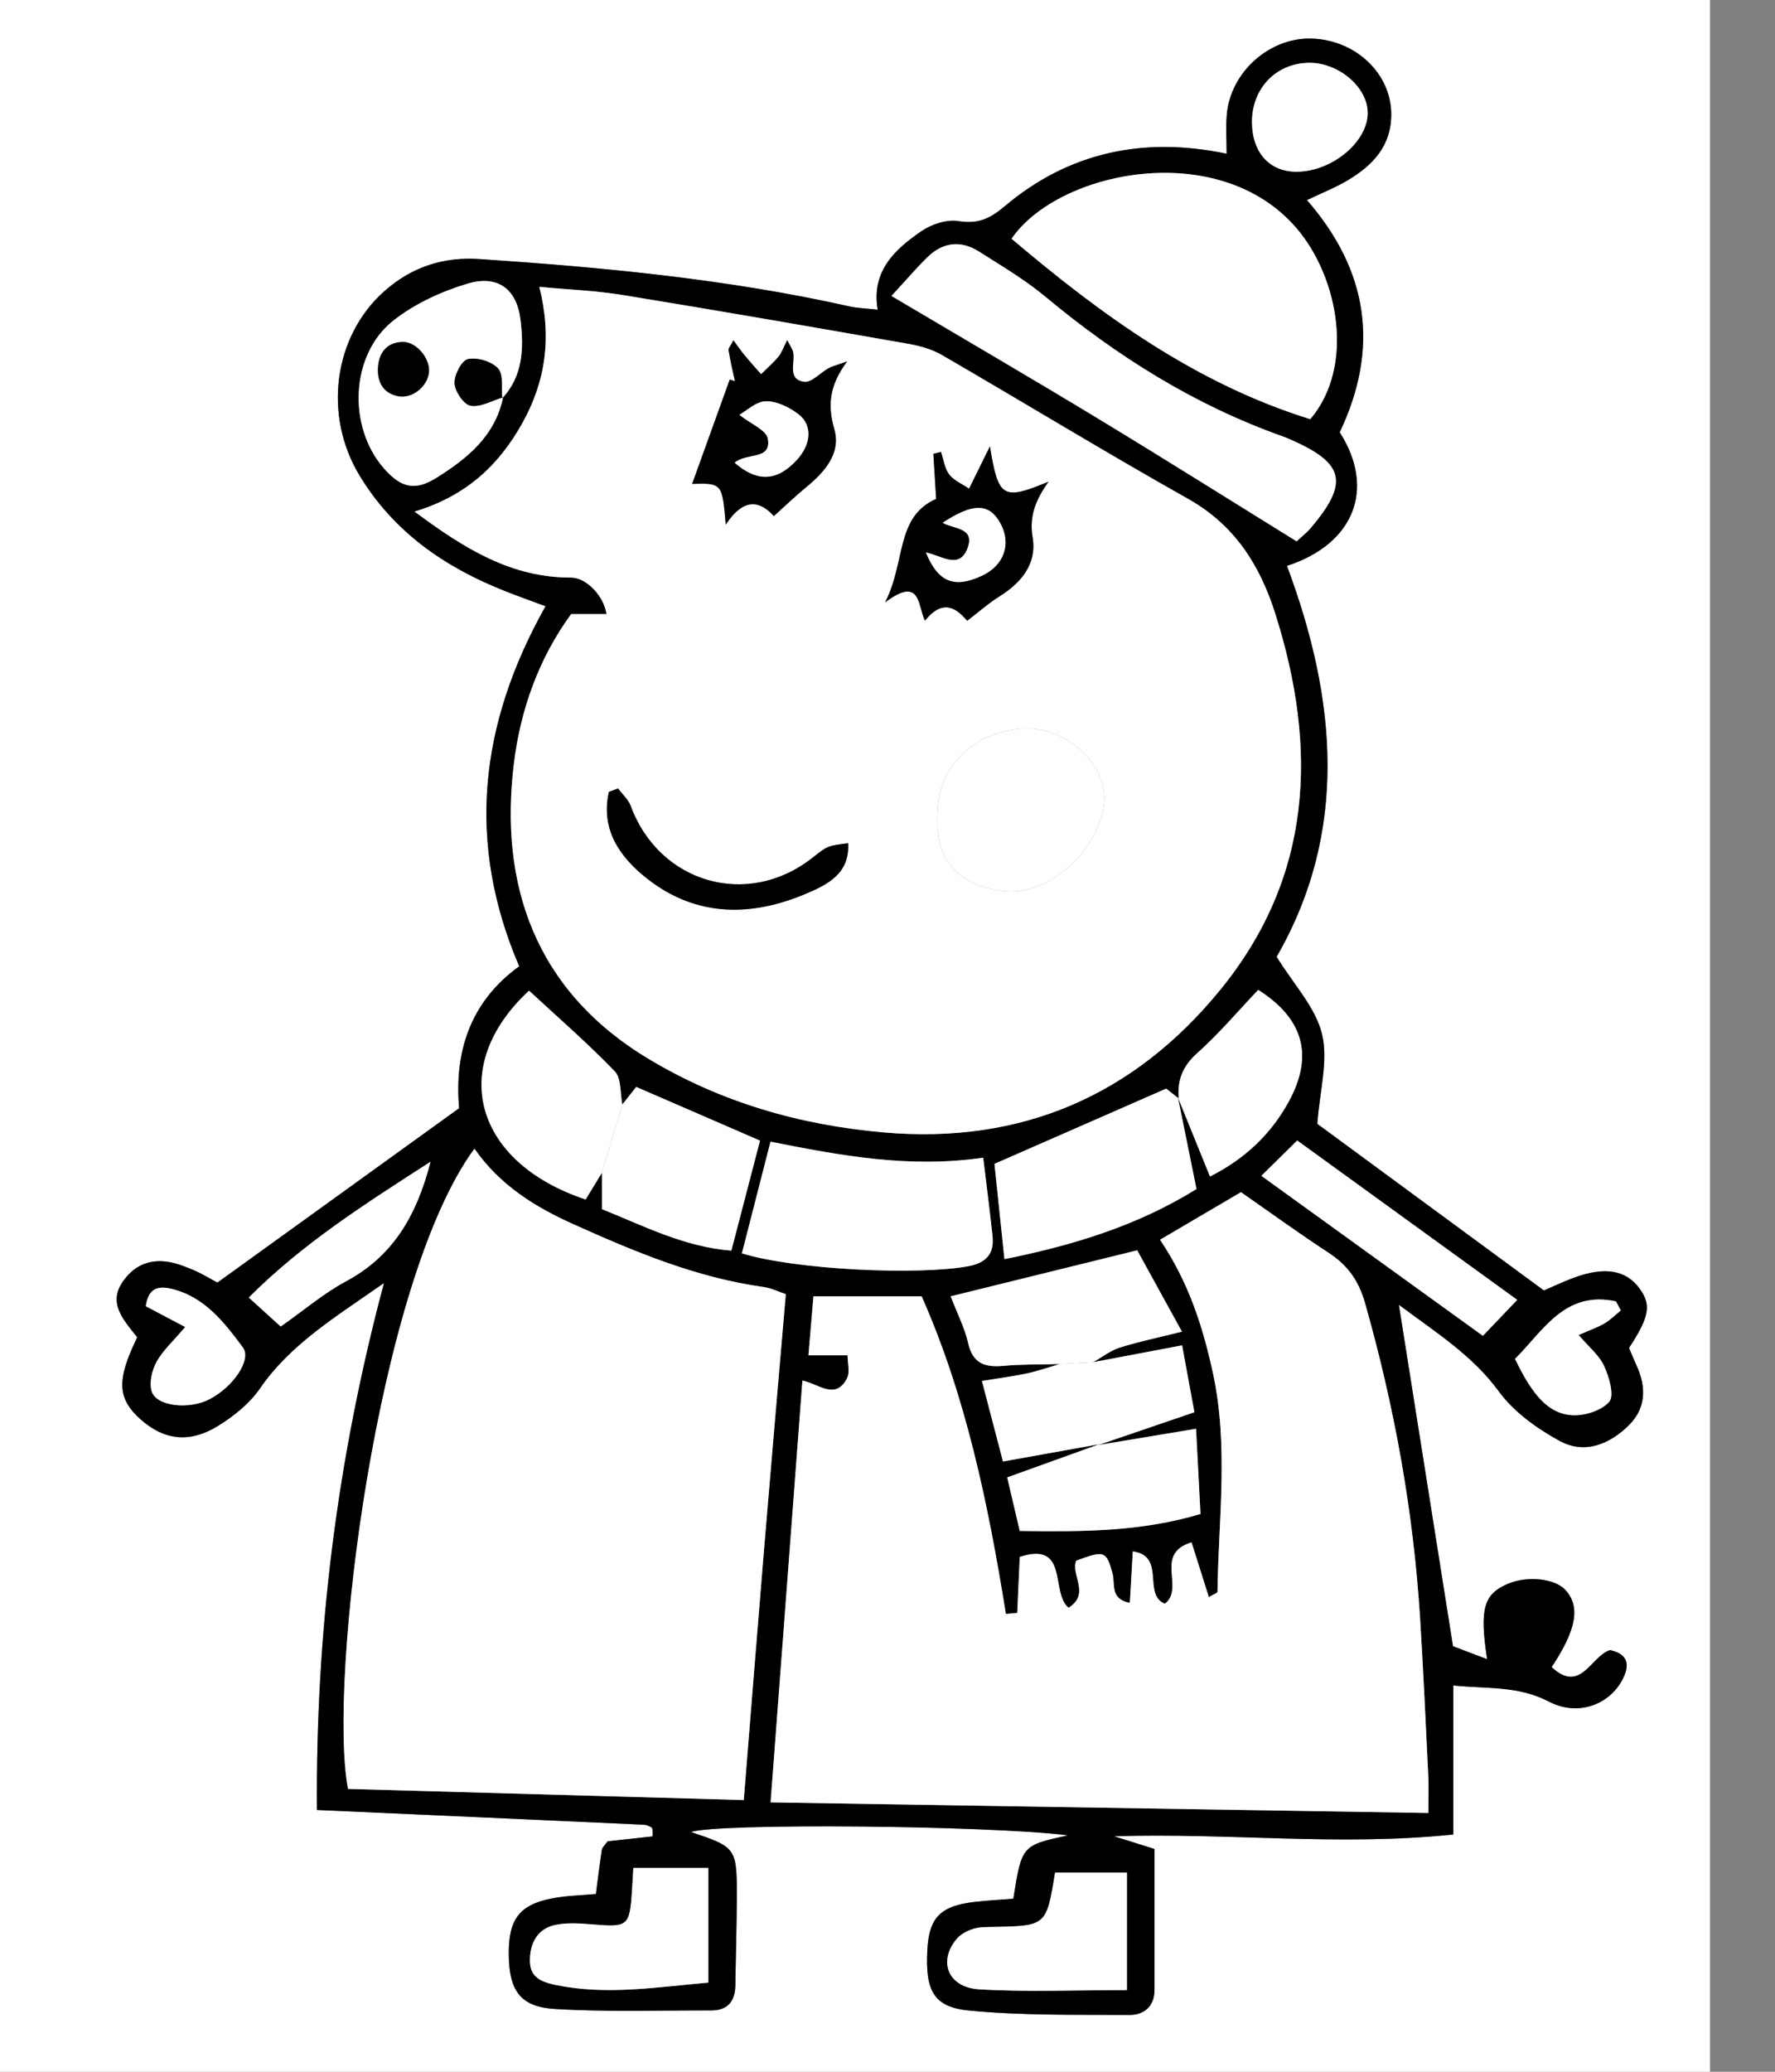 <?xml version="1.0" encoding="utf-8"?>
<!-- Generator: Adobe Illustrator 16.0.0, SVG Export Plug-In . SVG Version: 6.00 Build 0)  -->
<!DOCTYPE svg PUBLIC "-//W3C//DTD SVG 1.1//EN" "http://www.w3.org/Graphics/SVG/1.1/DTD/svg11.dtd">
<svg version="1.1" id="Lager_1" xmlns="http://www.w3.org/2000/svg" xmlns:xlink="http://www.w3.org/1999/xlink" x="0px" y="0px"
	 width="300px" height="350px" viewBox="0 0 300 350" enable-background="new 0 0 300 350" xml:space="preserve">
<rect x="0" y="0" width="300" height="350" fill="#808080" stroke="none"/>
<g>
	<path fill="#FFFFFF" d="M-0.758-37.493c96.592,0,193.183,0,289.775,0c0,136.498,0,272.995,0,409.493c-96.592,0-193.183,0-289.775,0
		C-0.758,235.502-0.758,99.005-0.758-37.493z M188.293,310.218c19.17-0.621,38.069,1.7,57.33-0.302c0-8.876,0-16.955,0-25.176
		c5.709,0.592,10.943,0.01,16.124,2.708c5.012,2.612,10.242,0.464,12.412-3.599c1.306-2.445,1.174-4.352-2.022-5.088
		c-3.219,0.948-4.955,7.489-9.892,2.876c4.248-6.379,4.899-10.304,2.271-13.089c-1.781-1.885-6.386-2.363-9.623-0.997
		c-4.122,1.737-4.853,4.169-3.551,12.749c-2.475-0.94-4.668-1.772-5.768-2.191c-3.113-19.622-6.055-38.17-9.149-57.685
		c6.469,4.813,12.455,8.572,16.888,14.625c2.549,3.478,6.465,6.29,10.317,8.388c4.215,2.29,8.487,0.542,11.74-2.739
		c2.881-2.904,2.869-6.459,1.201-10.07c-0.464-1.007-0.873-2.04-1.242-2.909c3.46-5.301,3.786-7.257,1.791-10.02
		c-2.267-3.141-5.903-3.775-11.112-1.843c-1.855,0.687-3.646,1.545-5.069,2.154c-13.383-9.835-26.3-19.329-38.296-28.144
		c0.403-5.598,1.888-10.72,0.785-15.207c-1.104-4.497-4.789-8.359-7.664-13.019c12.21-21.197,10.155-43.564,1.748-66.044
		c11.388-3.706,15.014-13.041,8.917-22.566c6.699-14.113,4.963-27.166-5.537-39.226c2.469-1.184,4.767-2.089,6.865-3.333
		c4.28-2.538,7.456-5.859,7.379-11.332c-0.099-6.781-6.048-12.404-13.481-12.622c-7.08-0.206-13.688,5.66-14.309,12.834
		c-0.188,2.173-0.029,4.376-0.029,6.619c-13.986-2.93-26.646-0.306-37.571,8.924c-2.433,2.054-4.479,2.993-7.729,2.461
		c-1.978-0.323-4.563,0.518-6.284,1.698c-4.488,3.082-8.491,6.737-7.394,13.262c-2.043-0.226-3.404-0.248-4.705-0.54
		c-20.606-4.615-41.545-6.595-62.56-8.008c-6.198-0.417-11.592,1.364-16.219,5.52c-8.513,7.646-10.226,20.911-4.091,31.038
		c5.783,9.548,14.39,15.482,24.534,19.505c2.196,0.872,4.425,1.659,6.907,2.586c-11.232,20.001-13.406,39.938-4.451,60.828
		c-8.465,6.121-10.956,14.708-10.16,23.979c-13.875,10.006-27.254,19.654-40.848,29.458c-1.311-0.697-2.64-1.531-4.069-2.129
		c-1.452-0.608-2.974-1.217-4.517-1.413c-3.177-0.402-5.702,0.802-7.521,3.55c-1.689,2.553-0.816,4.728,0.714,6.872
		c0.616,0.863,1.305,1.675,1.835,2.351c-0.374,0.816-0.565,1.226-0.75,1.638c-2.685,6.019-2.363,8.956,1.343,12.251
		c3.94,3.503,8.271,4.069,13.12,1.057c2.638-1.639,5.281-3.752,7.018-6.273c5.178-7.516,12.695-12.034,20.981-17.833
		c-7.943,29.801-11.55,58.928-11.33,89.023c19.115,0.854,37.213,1.664,55.31,2.492c0.428,0.021,0.862,0.256,1.252,0.465
		c0.125,0.067,0.141,0.375,0.166,0.578c0.027,0.217,0.006,0.44,0.006,0.93c-2.593,0.283-5.225,0.572-7.609,0.832
		c-0.479,0.679-0.908,1.021-0.97,1.418c-0.374,2.411-0.662,4.836-1.009,7.48c-2.609,0.25-5.082,0.28-7.469,0.753
		c-5.552,1.094-7.342,3.593-7.256,9.639c0.083,5.893,1.939,8.673,7.759,9.027c8.781,0.536,17.615,0.233,26.426,0.252
		c2.801,0.008,4.07-1.539,4.108-4.271c0.065-4.758,0.222-9.518,0.244-14.276c0.039-8.977,0.011-8.977-7.752-11.601
		c4.527-1.524,50.119-1.12,63.751,0.565c-7.828,1.7-7.828,1.7-9.263,10.715c-2.144,0.171-4.375,0.277-6.588,0.538
		c-5.754,0.678-7.66,2.663-7.945,8.127c-0.353,6.793,1.005,9.632,7.024,10.217c8.969,0.868,18.047,0.69,27.081,0.749
		c2.483,0.017,4.287-1.396,4.288-4.252c0.001-7.888,0-15.774,0-23.788C192.484,311.535,190.39,310.877,188.293,310.218z"/>
	<path fill-rule="evenodd" clip-rule="evenodd" d="M188.293,310.218c2.097,0.659,4.191,1.317,6.833,2.147
		c0,8.014,0.001,15.9,0,23.788c-0.001,2.856-1.805,4.269-4.288,4.252c-9.034-0.059-18.112,0.119-27.081-0.749
		c-6.02-0.585-7.377-3.424-7.024-10.217c0.285-5.464,2.191-7.449,7.945-8.127c2.213-0.261,4.444-0.367,6.588-0.538
		c1.435-9.015,1.435-9.015,9.263-10.715c-13.633-1.686-59.225-2.09-63.751-0.565c7.763,2.624,7.792,2.624,7.752,11.601
		c-0.022,4.759-0.179,9.519-0.244,14.276c-0.038,2.732-1.307,4.279-4.108,4.271c-8.811-0.019-17.645,0.284-26.426-0.252
		c-5.819-0.354-7.675-3.135-7.759-9.027c-0.086-6.046,1.704-8.545,7.256-9.639c2.387-0.473,4.86-0.503,7.469-0.753
		c0.347-2.645,0.636-5.069,1.009-7.48c0.062-0.396,0.49-0.739,0.97-1.418c2.384-0.26,5.016-0.549,7.609-0.832
		c0-0.489,0.021-0.713-0.006-0.93c-0.025-0.203-0.041-0.511-0.166-0.578c-0.391-0.209-0.825-0.444-1.252-0.465
		c-18.096-0.828-36.194-1.638-55.31-2.492c-0.22-30.096,3.387-59.223,11.33-89.023c-8.286,5.799-15.803,10.317-20.981,17.833
		c-1.737,2.521-4.38,4.635-7.018,6.273c-4.848,3.013-9.179,2.446-13.12-1.057c-3.706-3.295-4.028-6.232-1.343-12.251
		c0.184-0.412,0.376-0.821,0.75-1.638c-0.531-0.676-1.219-1.487-1.835-2.351c-1.53-2.145-2.403-4.319-0.714-6.872
		c1.819-2.748,4.344-3.952,7.521-3.55c1.543,0.196,3.065,0.805,4.517,1.413c1.429,0.598,2.758,1.432,4.069,2.129
		c13.594-9.804,26.973-19.452,40.848-29.458c-0.796-9.271,1.694-17.858,10.16-23.979c-8.956-20.89-6.782-40.827,4.451-60.828
		c-2.482-0.927-4.711-1.714-6.907-2.586c-10.144-4.023-18.751-9.957-24.534-19.505c-6.135-10.127-4.422-23.392,4.091-31.038
		c4.627-4.156,10.021-5.937,16.219-5.52c21.015,1.413,41.954,3.393,62.56,8.008c1.301,0.292,2.662,0.313,4.705,0.54
		c-1.097-6.525,2.906-10.18,7.394-13.262c1.721-1.181,4.307-2.021,6.284-1.698c3.249,0.532,5.296-0.407,7.729-2.461
		c10.926-9.229,23.585-11.854,37.571-8.924c0-2.243-0.159-4.446,0.029-6.619c0.621-7.174,7.229-13.04,14.309-12.834
		c7.434,0.217,13.383,5.841,13.481,12.622c0.077,5.472-3.099,8.793-7.379,11.332c-2.099,1.243-4.396,2.149-6.865,3.333
		c10.5,12.06,12.236,25.113,5.537,39.226c6.097,9.526,2.471,18.86-8.917,22.566c8.407,22.479,10.462,44.847-1.748,66.044
		c2.875,4.659,6.56,8.522,7.664,13.019c1.103,4.487-0.382,9.609-0.785,15.207c11.996,8.814,24.913,18.309,38.296,28.144
		c1.424-0.609,3.214-1.468,5.069-2.154c5.209-1.933,8.846-1.298,11.112,1.843c1.995,2.763,1.669,4.719-1.791,10.02
		c0.369,0.869,0.778,1.902,1.242,2.909c1.668,3.611,1.68,7.166-1.201,10.07c-3.253,3.281-7.525,5.029-11.74,2.739
		c-3.853-2.098-7.769-4.91-10.317-8.388c-4.433-6.053-10.419-9.812-16.888-14.625c3.095,19.515,6.036,38.062,9.149,57.685
		c1.1,0.419,3.293,1.251,5.768,2.191c-1.302-8.58-0.571-11.012,3.551-12.749c3.237-1.366,7.842-0.888,9.623,0.997
		c2.629,2.785,1.978,6.71-2.271,13.089c4.937,4.613,6.673-1.928,9.892-2.876c3.196,0.736,3.328,2.643,2.022,5.088
		c-2.17,4.062-7.4,6.211-12.412,3.599c-5.181-2.698-10.415-2.116-16.124-2.708c0,8.221,0,16.3,0,25.176
		C226.362,311.918,207.463,309.597,188.293,310.218z M185.827,243.973c-4.952,1.783-9.904,3.567-15.596,5.619
		c0.662,2.819,1.389,5.917,2.123,9.046c10.724,0.147,20.501,0.131,30.544-2.871c-0.26-4.987-0.489-9.379-0.75-14.394
		c-6.057,1.01-11.286,1.879-16.516,2.751c5.186-1.772,10.374-3.545,16.237-5.548c-0.605-3.291-1.275-6.931-2.078-11.294
		c-5.401,1.021-10.212,1.932-15.022,2.842c1.481-0.839,2.877-1.95,4.465-2.457c3.126-0.995,6.36-1.653,10.528-2.697
		c-2.853-5.187-5.277-9.592-7.561-13.744c-11.043,2.721-21.031,5.183-31.524,7.771c1.112,2.9,2.369,5.333,2.957,7.919
		c0.794,3.482,2.868,4.114,5.983,3.83c3.143-0.287,6.318-0.218,9.48-0.306c-1.836,0.536-3.649,1.179-5.515,1.58
		c-2.301,0.495-4.645,0.79-7.621,1.278c1.295,4.953,2.39,9.145,3.556,13.604C175.417,245.841,180.622,244.906,185.827,243.973z
		 M105.181,186.595c-0.388-1.903-0.138-4.422-1.275-5.602c-4.598-4.767-9.623-9.123-14.49-13.629
		c-13.788,12.76-9.341,28.988,9.567,35.273c0.927-1.521,1.842-3.022,2.756-4.525c0,2.012,0,4.023,0,6.164
		c7.072,2.827,13.853,6.361,21.869,7.008c1.697-6.51,3.268-12.541,4.843-18.586c-7.276-3.154-14.067-6.1-20.917-9.069
		C106.809,184.543,105.995,185.569,105.181,186.595z M84.887,67.284c3.55-3.804,3.644-8.539,3.088-13.197
		c-0.63-5.288-3.849-7.705-9.021-6.146c-4.405,1.328-8.893,3.391-12.477,6.225c-7.285,5.757-7.743,17.95-1.579,24.969
		c2.865,3.261,5.211,3.87,8.874,1.579c5.204-3.254,9.924-7.069,11.258-13.6L84.887,67.284z M199.231,185.59
		c-0.95-0.748-1.899-1.496-2.133-1.68c-9.868,4.321-19.271,8.44-29.02,12.711c0.527,5.037,1.086,10.37,1.686,16.096
		c11.619-2.343,22.438-5.635,32.46-11.843c-1.101-5.431-2.12-10.457-3.14-15.482c1.807,4.454,3.614,8.909,5.42,13.364
		c5.936-2.981,10.395-7.241,13.386-12.788c4.148-7.69,2.386-13.913-5.232-18.737c-3.428,3.602-6.639,7.413-10.319,10.697
		C199.873,180.125,198.956,182.503,199.231,185.59z M96.531,103.748c-5.526,7.544-8.581,16.308-9.671,25.199
		c-2.512,20.452,3.556,38.394,22.737,49.924c12.232,7.354,25.606,11.199,39.795,12.438c23.246,2.026,42.303-6.255,56.871-24.118
		c15.608-19.139,16.48-40.833,9.268-63.535c-2.623-8.252-6.887-14.965-14.757-19.394c-13.995-7.872-27.708-16.244-41.604-24.296
		c-1.716-0.995-3.785-1.55-5.764-1.897c-16.024-2.812-32.055-5.599-48.112-8.221c-4.588-0.749-9.271-0.925-14.14-1.386
		c2.153,8.552,1.052,15.973-2.856,22.996c-3.914,7.031-9.407,12.305-18.223,14.967c8.509,6.343,16.405,11.173,26.445,11.147
		c2.566-0.007,5.555,3.09,5.989,6.175C100.518,103.748,98.566,103.748,96.531,103.748z M196.066,209.438
		c4.815,7.162,7.2,14.58,8.908,22.391c2.703,12.364,0.965,24.724,0.797,37.091c-0.002,0.205-0.627,0.399-1.459,0.896
		c-0.97-3.066-1.914-6.053-2.926-9.25c-6.427,1.952-1.057,7.72-4.509,10.371c-3.841-1.554,0.231-8.043-5.416-8.845
		c-0.173,3.008-0.336,5.812-0.504,8.701c-3.409-0.649-2.437-3.178-2.927-4.971c-1.044-3.813-1.388-3.929-6.145-2.155
		c-0.938,2.44,2.458,5.588-1.29,7.955c-3.126-2.627,0.15-11.278-8.242-8.604c-0.144,3.178-0.285,6.323-0.429,9.472
		c-0.64,0.056-1.279,0.109-1.92,0.165c-2.979-18.547-6.778-36.852-14.238-53.658c-6.447,0-12.03,0-18.285,0
		c-0.315,3.723-0.604,7.146-0.844,9.974c2.601,0,4.608,0,6.615,0c-0.003,1.298,0.437,2.819-0.088,3.854
		c-1.934,3.812-4.823,0.954-7.543,0.402c-1.789,23.69-3.552,47.037-5.381,71.265c37.188,0.599,73.945,1.191,111.165,1.791
		c0-2.82,0.074-4.609-0.012-6.391c-0.431-8.816-0.828-17.636-1.375-26.444c-1.126-18.109-4.352-35.843-9.311-53.304
		c-1.072-3.775-2.927-6.373-6.11-8.461c-5.09-3.334-10.021-6.91-14.86-10.276C205.28,204.026,201.011,206.535,196.066,209.438z
		 M80.188,194.064C63.74,216.361,55.397,284.187,58.82,302.217c22.074,0.62,44.164,1.241,66.887,1.882
		c1.193-14.781,2.292-28.729,3.452-42.67c1.178-14.164,2.415-28.323,3.653-42.797c-1.24-0.408-2.471-1.029-3.762-1.208
		c-11.336-1.568-21.742-5.937-32.058-10.568C90.527,203.954,84.564,200.328,80.188,194.064z M221.456,70.813
		c7.585-8.925,4.782-24.037-2.4-32.341c-13.149-15.202-40.209-9.629-48.083,1.86C186.154,53.206,202.109,64.803,221.456,70.813z
		 M150.668,49.999c12.317,7.295,23.604,13.862,34.772,20.627c11.3,6.843,22.481,13.881,33.709,20.829
		c1.03-0.961,1.753-1.513,2.328-2.19c6.571-7.737,5.815-10.999-3.455-15.049c-0.414-0.181-0.834-0.353-1.262-0.504
		c-14.885-5.286-28.003-13.528-40.096-23.599c-3.452-2.875-7.393-5.186-11.2-7.61c-3.044-1.938-6.061-1.614-8.665,0.902
		C155.047,45.097,153.47,46.968,150.668,49.999z M125.392,211.741c9.016,2.771,29.762,3.752,38.288,2.166
		c3.012-0.561,4.389-2.114,4.07-5.09c-0.469-4.39-1.039-8.77-1.576-13.235c-12.525,1.814-24.028-0.345-35.947-2.707
		C128.575,199.322,126.979,205.55,125.392,211.741z M107.042,315.568c-0.1,1.711-0.159,2.833-0.231,3.952
		c-0.384,5.847-0.718,6.077-6.431,5.606c-2.211-0.181-4.538-0.384-6.658,0.097c-3.052,0.695-4.228,3.316-4.153,6.198
		c0.07,2.69,2.002,3.446,4.534,3.955c8.55,1.717,16.93,0.321,25.615-0.439c0-6.569,0-12.752,0-19.369
		C115.428,315.568,111.501,315.568,107.042,315.568z M190.468,336.202c0-7.091,0-13.289,0-19.842c-4.338,0-8.268,0-12.146,0
		c-1.465,9.012-1.465,9.002-10.532,9.175c-1.123,0.021-2.303,0.001-3.347,0.34c-1.008,0.327-2.099,0.902-2.761,1.696
		c-3.174,3.804-1.461,8.189,3.833,8.504C173.575,336.557,181.685,336.202,190.468,336.202z M213.191,198.643
		c12.594,9.092,24.817,17.918,37.434,27.026c1.868-1.952,3.475-3.632,5.806-6.069c-12.786-9.258-24.979-18.087-37.186-26.928
		C217.06,194.829,215.301,196.562,213.191,198.643z M219.281,29.012c5.962-0.099,11.935-5.13,11.878-10.005
		c-0.051-4.304-4.949-8.449-9.919-8.395c-5.579,0.061-9.686,4.356-9.638,10.079C211.646,25.834,214.648,29.089,219.281,29.012z
		 M72.764,196.267c-11.216,7.224-21.596,13.816-30.713,22.936c2.153,1.959,3.75,3.41,5.389,4.901
		c3.968-2.787,7.281-5.628,11.037-7.644C66.211,212.308,70.319,205.728,72.764,196.267z M273.938,221.383
		c-0.276-0.511-0.552-1.021-0.827-1.533c-8.666-1.866-12.274,4.981-17.046,9.715c2.922,6.119,5.619,9.21,9.52,9.509
		c2.146,0.164,5.09-0.747,6.401-2.27c0.892-1.039-0.014-4.158-0.857-6.008c-0.84-1.84-2.609-3.254-4.319-5.263
		c1.99-0.874,3.255-1.299,4.377-1.962C272.187,222.981,273.027,222.122,273.938,221.383z M31.303,224.184
		c-2.09,2.469-3.812,3.997-4.849,5.898c-0.774,1.418-1.262,3.501-0.816,4.964c0.776,2.541,6.28,3.127,9.725,1.361
		c3.997-2.049,7.236-6.696,5.68-8.779c-3.205-4.294-6.536-8.659-12.274-9.943c-2.466-0.552-3.749,0.336-4.125,2.987
		C26.751,221.783,28.646,222.782,31.303,224.184z"/>
	<path fill-rule="evenodd" clip-rule="evenodd" fill="#FFFFFF" d="M96.531,103.748c2.035,0,3.987,0,5.979,0
		c-0.435-3.085-3.423-6.182-5.989-6.175c-10.04,0.025-17.937-4.805-26.445-11.147c8.816-2.662,14.309-7.936,18.223-14.967
		c3.908-7.023,5.01-14.444,2.856-22.996c4.87,0.461,9.552,0.638,14.14,1.386c16.057,2.622,32.087,5.409,48.112,8.221
		c1.979,0.347,4.048,0.902,5.764,1.897c13.896,8.052,27.608,16.424,41.604,24.296c7.87,4.428,12.134,11.141,14.757,19.394
		c7.213,22.702,6.341,44.396-9.268,63.535c-14.567,17.863-33.625,26.145-56.871,24.118c-14.188-1.238-27.562-5.084-39.795-12.438
		c-19.182-11.531-25.25-29.472-22.737-49.924C87.951,120.056,91.005,111.292,96.531,103.748z M158.428,137.241
		c-0.63,8.839,4.749,12.812,11.691,13.331c7.805,0.583,16.243-7.732,16.516-15.564c0.202-5.816-5.932-11.677-12.453-11.897
		C165.512,122.816,158.555,129.057,158.428,137.241z M122.66,88.625c3.23-4.855,5.95-3.833,8.135-1.443
		c1.946-1.748,3.638-3.388,5.455-4.875c3.136-2.568,5.93-5.727,4.756-9.815c-1.137-3.957-0.898-7.321,2.18-11.439
		c-1.951,0.704-2.599,0.846-3.153,1.156c-1.4,0.783-2.875,2.477-4.11,2.303c-2.927-0.412-1.517-3.18-1.875-5.003
		c-0.1-0.509-0.462-0.967-0.999-2.037c-0.673,1.311-0.942,2.163-1.472,2.793c-0.893,1.062-1.954,1.985-2.944,2.966
		c-0.938-1.075-1.897-2.132-2.807-3.232c-0.608-0.733-1.143-1.527-1.861-2.498c-0.46,0.896-0.883,1.323-0.825,1.671
		c0.288,1.75,0.702,3.481,1.072,5.218c-0.292-0.089-0.583-0.178-0.875-0.268c-2.114,5.863-4.227,11.725-6.353,17.625
		C122.041,81.604,122.073,81.635,122.66,88.625z M177.201,81.381c-7.7,3.183-8.469,2.788-9.889-5.965
		c-1.266,2.57-2.208,4.481-3.522,7.146c-1.225-0.837-2.604-1.397-3.377-2.417c-0.774-1.025-0.942-2.509-1.376-3.792
		c-0.429,0.105-0.856,0.209-1.283,0.314c0.144,2.32,0.287,4.64,0.473,7.619c-6.895,3.039-5.098,10.554-8.626,17.477
		c6.114-4.599,5.488,0.616,6.733,3.092c3.227-4.024,5.589-1.774,7.136,0.016c2.062-1.576,3.627-2.985,5.39-4.077
		c3.759-2.331,6.418-5.548,5.668-9.99C173.885,87.006,175.182,84.29,177.201,81.381z M104.453,133.202
		c-0.514,0.194-1.028,0.389-1.542,0.584c-1.438,6.391,1.879,11.09,6.581,14.74c8.282,6.432,17.538,6.372,26.804,2.422
		c3.481-1.483,7.351-3.323,7.053-8.487c-3.46,0.422-3.46,0.422-6.061,2.469c-10.926,8.599-25.855,4.302-30.69-8.773
		C106.191,135.059,105.183,134.182,104.453,133.202z"/>
	<path fill-rule="evenodd" clip-rule="evenodd" fill="#FFFFFF" d="M196.066,209.438c4.944-2.903,9.214-5.412,13.673-8.032
		c4.84,3.366,9.771,6.942,14.86,10.276c3.184,2.088,5.038,4.686,6.11,8.461c4.959,17.461,8.185,35.194,9.311,53.304
		c0.547,8.809,0.944,17.628,1.375,26.444c0.086,1.781,0.012,3.57,0.012,6.391c-37.22-0.6-73.977-1.192-111.165-1.791
		c1.829-24.228,3.592-47.574,5.381-71.265c2.72,0.552,5.61,3.409,7.543-0.402c0.524-1.034,0.085-2.556,0.088-3.854
		c-2.007,0-4.014,0-6.615,0c0.239-2.827,0.529-6.251,0.844-9.974c6.255,0,11.838,0,18.285,0
		c7.46,16.807,11.259,35.111,14.238,53.658c0.641-0.056,1.28-0.109,1.92-0.165c0.144-3.148,0.285-6.294,0.429-9.472
		c8.393-2.674,5.116,5.978,8.242,8.604c3.748-2.367,0.352-5.515,1.292-7.955c4.755-1.773,5.099-1.658,6.143,2.155
		c0.49,1.793-0.482,4.321,2.927,4.971c0.168-2.89,0.331-5.693,0.504-8.701c5.647,0.802,1.575,7.291,5.416,8.845
		c3.452-2.651-1.918-8.419,4.509-10.371c1.012,3.197,1.956,6.184,2.926,9.25c0.832-0.497,1.457-0.691,1.459-0.896
		c0.168-12.367,1.906-24.727-0.797-37.091C203.267,224.019,200.882,216.601,196.066,209.438z"/>
	<path fill-rule="evenodd" clip-rule="evenodd" fill="#FFFFFF" d="M80.188,194.064c4.376,6.264,10.34,9.89,16.804,12.791
		c10.315,4.632,20.722,9,32.058,10.568c1.292,0.179,2.522,0.8,3.762,1.208c-1.238,14.474-2.476,28.633-3.653,42.797
		c-1.159,13.941-2.258,27.889-3.452,42.67c-22.723-0.641-44.812-1.262-66.887-1.882C55.397,284.187,63.74,216.361,80.188,194.064z"
		/>
	<path fill-rule="evenodd" clip-rule="evenodd" fill="#FFFFFF" d="M221.456,70.813c-19.347-6.01-35.302-17.608-50.483-30.481
		c7.874-11.489,34.934-17.062,48.083-1.86C226.238,46.776,229.041,61.888,221.456,70.813z"/>
	<path fill-rule="evenodd" clip-rule="evenodd" fill="#FFFFFF" d="M150.668,49.999c2.802-3.031,4.379-4.902,6.132-6.594
		c2.604-2.516,5.621-2.84,8.665-0.902c3.808,2.424,7.748,4.735,11.2,7.61c12.093,10.07,25.211,18.313,40.096,23.599
		c0.428,0.151,0.848,0.324,1.262,0.504c9.271,4.05,10.026,7.312,3.455,15.049c-0.575,0.677-1.298,1.229-2.328,2.19
		c-11.228-6.948-22.409-13.986-33.709-20.829C174.272,63.861,162.985,57.294,150.668,49.999z"/>
	<path fill-rule="evenodd" clip-rule="evenodd" fill="#FFFFFF" d="M125.392,211.741c1.587-6.191,3.184-12.419,4.835-18.866
		c11.919,2.362,23.422,4.521,35.947,2.707c0.537,4.466,1.107,8.846,1.576,13.235c0.318,2.976-1.059,4.529-4.07,5.09
		C155.153,215.493,134.408,214.513,125.392,211.741z"/>
	<path fill-rule="evenodd" clip-rule="evenodd" fill="#FFFFFF" d="M199.085,185.392c1.02,5.025,2.039,10.052,3.14,15.482
		c-10.021,6.208-20.841,9.5-32.46,11.843c-0.6-5.726-1.158-11.059-1.686-16.096c9.748-4.271,19.151-8.39,29.02-12.711
		c0.233,0.184,1.183,0.932,2.133,1.68L199.085,185.392z"/>
	<path fill-rule="evenodd" clip-rule="evenodd" fill="#FFFFFF" d="M85.03,67.113c-1.334,6.531-6.054,10.346-11.258,13.6
		c-3.663,2.291-6.009,1.682-8.874-1.579c-6.164-7.019-5.706-19.211,1.579-24.969c3.584-2.833,8.072-4.897,12.477-6.225
		c5.172-1.559,8.391,0.858,9.021,6.146c0.555,4.659,0.462,9.393-3.088,13.197c-0.184-1.729,0.234-4.012-0.711-5.042
		c-1.083-1.181-3.523-1.914-5.096-1.57c-1.062,0.232-2.322,2.698-2.249,4.099c0.071,1.37,1.566,3.575,2.712,3.768
		C81.244,68.825,83.189,67.659,85.03,67.113z M72.508,62.758c0.132-2.303-2.203-5.042-4.441-4.989
		c-2.708,0.063-4.026,1.842-4.178,4.305c-0.15,2.425,0.843,4.41,3.516,4.876C69.779,67.365,72.372,65.15,72.508,62.758z"/>
	<path fill-rule="evenodd" clip-rule="evenodd" fill="#FFFFFF" d="M101.74,198.111c-0.914,1.503-1.83,3.004-2.756,4.525
		c-18.909-6.285-23.355-22.513-9.567-35.273c4.867,4.506,9.892,8.863,14.49,13.629c1.138,1.18,0.887,3.698,1.275,5.602
		C104.034,190.434,102.888,194.273,101.74,198.111z"/>
	<path fill-rule="evenodd" clip-rule="evenodd" fill="#FFFFFF" d="M101.74,198.111c1.148-3.838,2.294-7.678,3.441-11.517
		c0.813-1.025,1.627-2.052,2.353-2.967c6.85,2.97,13.641,5.915,20.917,9.069c-1.575,6.045-3.146,12.076-4.843,18.586
		c-8.017-0.646-14.797-4.181-21.869-7.008C101.74,202.135,101.74,200.123,101.74,198.111z"/>
	<path fill-rule="evenodd" clip-rule="evenodd" fill="#FFFFFF" d="M179.099,230.439c-3.162,0.088-6.338,0.019-9.48,0.306
		c-3.115,0.284-5.189-0.348-5.983-3.83c-0.588-2.586-1.845-5.019-2.957-7.919c10.493-2.588,20.481-5.05,31.524-7.771
		c2.283,4.152,4.708,8.558,7.561,13.744c-4.168,1.044-7.402,1.702-10.528,2.697c-1.588,0.507-2.983,1.618-4.465,2.457
		C182.879,230.229,180.988,230.335,179.099,230.439z"/>
	<path fill-rule="evenodd" clip-rule="evenodd" fill="#FFFFFF" d="M107.042,315.568c4.459,0,8.387,0,12.675,0
		c0,6.617,0,12.8,0,19.369c-8.685,0.761-17.065,2.156-25.615,0.439c-2.532-0.509-4.464-1.265-4.534-3.955
		c-0.075-2.882,1.101-5.503,4.153-6.198c2.121-0.48,4.447-0.277,6.658-0.097c5.713,0.471,6.047,0.24,6.431-5.606
		C106.883,318.401,106.942,317.279,107.042,315.568z"/>
	<path fill-rule="evenodd" clip-rule="evenodd" fill="#FFFFFF" d="M190.468,336.202c-8.783,0-16.893,0.354-24.952-0.127
		c-5.294-0.314-7.007-4.7-3.833-8.504c0.662-0.794,1.753-1.369,2.761-1.696c1.044-0.339,2.224-0.318,3.347-0.34
		c9.067-0.173,9.067-0.163,10.532-9.175c3.878,0,7.808,0,12.146,0C190.468,322.913,190.468,329.111,190.468,336.202z"/>
	<path fill-rule="evenodd" clip-rule="evenodd" fill="#FFFFFF" d="M179.099,230.439c1.89-0.104,3.78-0.211,5.671-0.315
		c4.811-0.91,9.621-1.82,15.022-2.842c0.803,4.363,1.473,8.003,2.078,11.294c-5.863,2.003-11.052,3.775-16.237,5.548l0.194-0.151
		c-5.205,0.934-10.41,1.868-16.309,2.929c-1.166-4.459-2.261-8.65-3.556-13.604c2.977-0.488,5.32-0.783,7.621-1.278
		C175.449,231.618,177.263,230.976,179.099,230.439z"/>
	<path fill-rule="evenodd" clip-rule="evenodd" fill="#FFFFFF" d="M185.633,244.124c5.229-0.872,10.459-1.741,16.516-2.751
		c0.261,5.015,0.49,9.406,0.75,14.394c-10.043,3.002-19.82,3.019-30.544,2.871c-0.734-3.129-1.461-6.227-2.123-9.046
		c5.691-2.052,10.644-3.836,15.596-5.619L185.633,244.124z"/>
	<path fill-rule="evenodd" clip-rule="evenodd" fill="#FFFFFF" d="M199.231,185.59c-0.275-3.087,0.642-5.465,3.107-7.662
		c3.681-3.284,6.892-7.095,10.319-10.697c7.618,4.824,9.381,11.046,5.232,18.737c-2.991,5.547-7.45,9.807-13.386,12.788
		c-1.806-4.455-3.613-8.91-5.42-13.364L199.231,185.59z"/>
	<path fill-rule="evenodd" clip-rule="evenodd" fill="#FFFFFF" d="M213.191,198.643c2.109-2.08,3.868-3.813,6.054-5.971
		c12.207,8.841,24.399,17.67,37.186,26.928c-2.331,2.438-3.938,4.117-5.806,6.069C238.009,216.561,225.785,207.734,213.191,198.643z
		"/>
	<path fill-rule="evenodd" clip-rule="evenodd" fill="#FFFFFF" d="M219.281,29.012c-4.633,0.077-7.636-3.178-7.679-8.32
		c-0.048-5.723,4.059-10.018,9.638-10.079c4.97-0.055,9.868,4.091,9.919,8.395C231.216,23.882,225.243,28.914,219.281,29.012z"/>
	<path fill-rule="evenodd" clip-rule="evenodd" fill="#FFFFFF" d="M72.764,196.267c-2.445,9.461-6.553,16.041-14.287,20.193
		c-3.756,2.016-7.069,4.856-11.037,7.644c-1.639-1.491-3.236-2.942-5.389-4.901C51.168,210.083,61.548,203.49,72.764,196.267z"/>
	<path fill-rule="evenodd" clip-rule="evenodd" fill="#FFFFFF" d="M273.938,221.383c-0.911,0.739-1.752,1.599-2.752,2.188
		c-1.122,0.663-2.387,1.088-4.377,1.962c1.71,2.009,3.479,3.423,4.319,5.263c0.844,1.85,1.749,4.969,0.857,6.008
		c-1.312,1.522-4.255,2.434-6.401,2.27c-3.9-0.299-6.598-3.39-9.52-9.509c4.771-4.733,8.38-11.581,17.046-9.715
		C273.387,220.361,273.662,220.872,273.938,221.383z"/>
	<path fill-rule="evenodd" clip-rule="evenodd" fill="#FFFFFF" d="M31.303,224.184c-2.657-1.401-4.551-2.4-6.659-3.512
		c0.376-2.651,1.659-3.539,4.125-2.987c5.738,1.284,9.069,5.649,12.274,9.943c1.556,2.083-1.683,6.73-5.68,8.779
		c-3.445,1.766-8.949,1.18-9.725-1.361c-0.446-1.463,0.042-3.546,0.816-4.964C27.491,228.181,29.213,226.652,31.303,224.184z"/>
	<path fill-rule="evenodd" clip-rule="evenodd" fill="#FFFFFF" d="M158.428,137.241c0.127-8.184,7.084-14.424,15.754-14.13
		c6.521,0.22,12.655,6.081,12.453,11.897c-0.272,7.833-8.711,16.147-16.516,15.564C163.177,150.053,157.798,146.08,158.428,137.241z
		"/>
	<path fill-rule="evenodd" clip-rule="evenodd" d="M122.66,88.625c-0.587-6.99-0.619-7.021-5.676-6.878
		c2.126-5.9,4.239-11.762,6.353-17.625c0.292,0.09,0.583,0.179,0.875,0.268c-0.37-1.737-0.784-3.468-1.072-5.218
		c-0.058-0.348,0.364-0.775,0.825-1.671c0.718,0.971,1.253,1.765,1.861,2.498c0.909,1.1,1.869,2.157,2.807,3.232
		c0.99-0.981,2.051-1.904,2.944-2.966c0.53-0.63,0.799-1.482,1.472-2.793c0.537,1.07,0.898,1.528,0.999,2.037
		c0.358,1.823-1.052,4.592,1.875,5.003c1.234,0.174,2.709-1.52,4.11-2.303c0.554-0.31,1.203-0.453,3.153-1.156
		c-3.078,4.118-3.316,7.482-2.18,11.439c1.174,4.088-1.62,7.247-4.756,9.815c-1.817,1.487-3.509,3.127-5.455,4.875
		C128.61,84.792,125.89,83.77,122.66,88.625z M124.16,78.167c3.909,3.391,7.23,3.105,10.529-0.478
		c2.413-2.621,2.685-5.882,0.234-7.733c-1.545-1.167-3.664-2.213-5.498-2.168c-1.657,0.04-3.276,1.636-4.46,2.295
		c1.965,1.556,4.535,2.565,4.799,3.999C130.447,77.792,126.289,76.403,124.16,78.167z"/>
	<path fill-rule="evenodd" clip-rule="evenodd" d="M177.201,81.381c-2.02,2.909-3.316,5.625-2.675,9.423
		c0.75,4.442-1.909,7.66-5.668,9.99c-1.763,1.092-3.328,2.501-5.39,4.077c-1.547-1.79-3.909-4.041-7.136-0.016
		c-1.245-2.477-0.619-7.691-6.733-3.092c3.529-6.922,1.732-14.438,8.626-17.477c-0.186-2.979-0.329-5.299-0.473-7.619
		c0.427-0.105,0.854-0.209,1.283-0.314c0.434,1.283,0.602,2.767,1.376,3.792c0.772,1.021,2.152,1.58,3.377,2.417
		c1.314-2.666,2.257-4.577,3.522-7.146C168.732,84.169,169.501,84.563,177.201,81.381z M156.494,93.337
		c2.06,5.062,4.84,6.082,9.468,3.924c3.785-1.765,5.041-5.459,3.051-8.966c-1.883-3.315-4.615-3.323-9.68,0.016
		c1.826,1.105,5.597,0.764,4.154,4.405C162.073,96.286,159.047,93.808,156.494,93.337z"/>
	<path fill-rule="evenodd" clip-rule="evenodd" d="M104.453,133.202c0.729,0.98,1.738,1.857,2.145,2.956
		c4.835,13.075,19.765,17.372,30.69,8.773c2.6-2.047,2.6-2.047,6.061-2.469c0.298,5.164-3.572,7.003-7.053,8.487
		c-9.266,3.949-18.522,4.01-26.804-2.422c-4.702-3.65-8.02-8.349-6.581-14.74C103.425,133.591,103.939,133.396,104.453,133.202z"/>
	<path fill-rule="evenodd" clip-rule="evenodd" d="M72.508,62.758c-0.136,2.392-2.729,4.606-5.104,4.192
		c-2.673-0.466-3.666-2.451-3.516-4.876c0.152-2.462,1.47-4.242,4.178-4.305C70.305,57.716,72.64,60.455,72.508,62.758z"/>
	<path fill-rule="evenodd" clip-rule="evenodd" d="M85.03,67.113c-1.841,0.546-3.786,1.712-5.488,1.426
		c-1.146-0.193-2.642-2.398-2.712-3.768c-0.073-1.401,1.187-3.867,2.249-4.099c1.573-0.343,4.013,0.389,5.096,1.57
		c0.946,1.03,0.527,3.313,0.711,5.042L85.03,67.113z"/>
	<path fill-rule="evenodd" clip-rule="evenodd" fill="#FFFFFF" d="M124.16,78.167c2.128-1.765,6.287-0.375,5.604-4.085
		c-0.264-1.434-2.833-2.443-4.799-3.999c1.184-0.66,2.803-2.255,4.46-2.295c1.833-0.045,3.953,1.001,5.498,2.168
		c2.451,1.851,2.178,5.112-0.234,7.733C131.39,81.273,128.069,81.559,124.16,78.167z"/>
	<path fill-rule="evenodd" clip-rule="evenodd" fill="#FFFFFF" d="M156.494,93.337c2.553,0.47,5.579,2.949,6.993-0.621
		c1.442-3.642-2.328-3.3-4.154-4.405c5.064-3.339,7.797-3.332,9.68-0.016c1.99,3.506,0.734,7.201-3.051,8.966
		C161.334,99.419,158.554,98.4,156.494,93.337z"/>
</g>
</svg>
